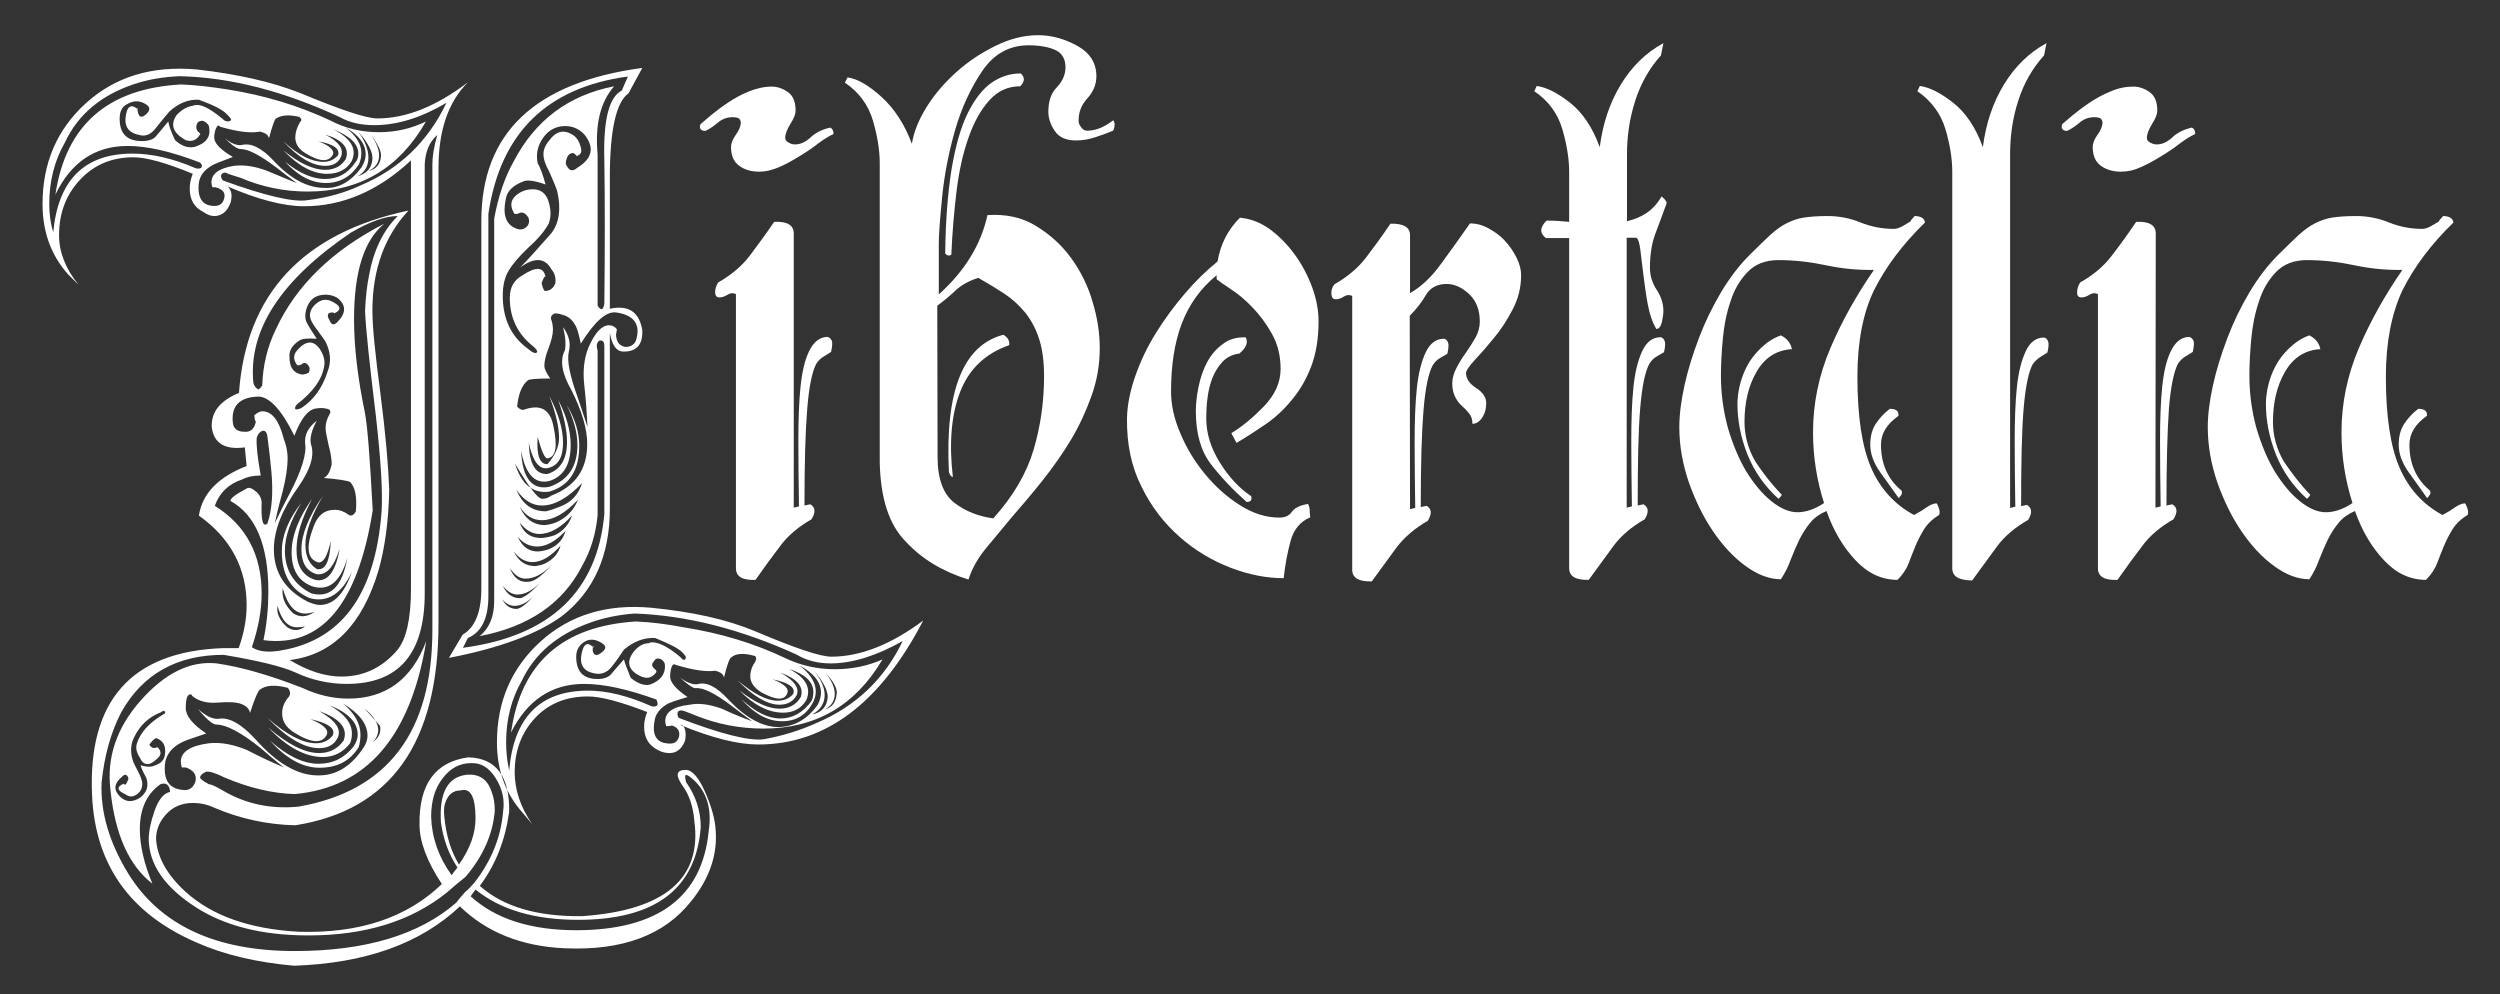 <svg id="eWPFkBrGd5e1" xmlns="http://www.w3.org/2000/svg" xmlns:xlink="http://www.w3.org/1999/xlink" viewBox="0 0 817 325" shape-rendering="geometricPrecision" text-rendering="geometricPrecision"><rect x="0" y="0" width="817" height="325" fill="#333333" stroke="none"/><g id="eWPFkBrGd5e2"><g id="eWPFkBrGd5e3"><g id="eWPFkBrGd5e4"><path id="eWPFkBrGd5e5" d="M233.8,270.4C234.7,278.9,232,287,225.8,294.6C217.1,305.6,203.4,310.7,184.7,309.9C170.5,309.3,159,304.7,150.3,296.2C137.5,308.3,119.5,314.8,96.1,315.6C83.8,314.5,73.2,312,64.2,308C42.5,298.6,31.2,282.7,30.1,260.2C28.6,229,42.9,212.8,73.1,211.8L78,211.8C79.7,207.1,80.6,202.4,80.6,197.8C80.6,185.7,75.4,175.9,65,168.5C66.1,161.3,71.3,155.9,80.6,152.3L80,146.2C73.4,147.1,69.8,144.8,69.2,139.5C69,134.6,72,130.9,78.1,128.4C80.4,96.1,98.9,76.2,133.5,68.8C125.6,77.3,121.7,88.2,121.7,101.6C121.7,106.7,122.6,115.6,124.3,128.4C126,141.6,126.9,152.1,127.2,160C127,170.2,125.8,179,123.7,186.4C118.4,204.2,108.7,214,94.7,215.7C100.6,219.3,106.3,221.1,111.6,221.1C118.8,221.1,124.9,218.2,129.8,212.5C132.8,208.9,134.3,202.2,134.3,192.4L134.3,52.4L134,52.7C123.4,62.5,111.8,67.4,99.3,67.4C92.7,67.4,84.2,65.2,73.8,60.7L74.1,60.7C75.6,61.8,76,63.6,75.4,66.1C74.3,69.1,72.5,70.6,70,70.6C68.9,70.6,67.8,70.2,66.5,69.3C63.5,67.8,62,65.3,62,61.6C62,60.1,62.3,58.5,63,56.8C54.3,53.2,47.8,51.4,43.6,51.4C36.6,51.4,30.8,53.8,26.2,58.7C21.6,63.6,19.3,69.6,19.3,76.9C19.3,82.4,21.4,87.8,25.7,93.1L22.2,89.6C16.7,83.4,13.9,75.8,13.9,66.7C13.9,53.3,18.6,42.3,28.1,33.7C37.6,25.1,49.6,21.4,64.3,22.7C77.5,24.2,88.7,26.7,98.1,30.4C111.3,35.9,119.7,38.7,123.3,38.7C132.7,38.7,142.5,34.8,152.9,26.9C146.5,33.3,143.3,42.6,143.3,54.9L143.3,203.7C143.3,242.8,127.7,264.8,96.5,269.7C87.4,269.5,78.6,267.6,70.1,264C67.8,262.9,65.4,262.4,63.1,262.4C59.5,262.4,56.6,263.6,54.3,266.1C52.1,268.5,51,271.2,51,274.2C51.4,280.2,54.6,285.9,60.6,291.4C69.3,299.3,81.6,303.6,97.6,304.5C117.4,305.1,133,299.9,144.4,288.9C139.5,281.5,137.1,275,137.1,269.5C136.9,256.3,142.2,249,153,247.5C162.1,247.7,166.6,253.7,166.4,265.3C165.1,274.7,161.9,282.7,156.8,289.5C164.4,296.3,175.6,299.6,190.3,299.4C217.3,297.5,229.5,287.1,226.9,268.2C226.5,263.3,225.1,259.4,222.8,256.4C220.7,253.2,221.1,251.6,224.1,251.6C226.2,251.6,228.4,254.1,230.6,259.2C232.8,264.3,233.6,268,233.8,270.4ZM145.9,33.6C137.6,38.5,129.8,40.9,122.3,40.9C118.1,40.9,114.3,40.1,111.1,38.3C92.8,29.8,75.4,25.3,58.8,24.9C53.3,25.1,48.3,26,43.8,27.5C33,31.1,25.4,37.5,21.2,46.6C17.8,52.5,16.1,59.2,16.1,66.7C16.1,69.9,16.5,73,17.4,75.9C19,58.8,27.6,50.2,43.3,50.2C49.7,50.2,56.6,51.8,64,55C64.8,55.2,65.5,55.1,65.9,54.7C66.1,54.1,65.9,53.5,65.3,53.1C56,49.5,48.1,47.7,41.7,47.7C31.1,47.7,23.2,53,18.1,63.6C21.5,40.9,35.2,28.9,59.2,27.6C64.1,27.8,69.1,28.4,74.2,29.2C86.3,31.1,97.6,34.5,108,39.4C112.9,42,118.2,43.2,123.9,43.2C129.4,43.2,134.5,42,139.2,39.7C130.5,55,117.6,62.6,100.6,62.6C92.9,62.6,85.6,61.1,78.6,58.1C78,57.9,76.6,57.5,74.5,56.8C73.7,56.2,72.9,56.3,72.3,57.1C72.1,57.7,72.3,58.4,72.9,59C86.9,64.1,96.2,66.2,100.6,65.4C107,64.6,112.7,63,117.8,60.6C130.6,55.2,139.9,46.2,145.9,33.6ZM164.4,265.3C165,261.5,164.2,257.8,162,254.3C159.8,250.8,157.1,249.2,153.9,249.4C150.3,249.4,147.2,251,144.7,254.3C142.1,257.6,140.9,261.8,140.9,266.9C141.1,273.7,143.3,280.1,147.6,286C148.2,285.1,148.9,284.3,149.5,283.5C146.7,279.3,144.9,274.4,144.1,268.8C143.5,259.2,146.2,254,152.4,253.2C156.6,252.8,159.4,254.7,160.7,258.9C161.3,260.4,161.7,262.4,161.7,264.9C161.1,272.5,157.9,279.8,152.1,286.6C150.4,287.9,148.4,289.6,146,291.7C134.3,301.1,119.2,305.7,100.8,305.7C85.5,305.7,73,302.5,63.4,296.1C53.7,289.7,48.8,282.5,48.6,274.4C48.6,271.9,49.2,268.7,50.5,265C51.8,261.3,53.5,259.2,55.6,258.8C55.4,256.5,54.3,255.6,52.4,256.3C47.9,259.5,45.7,264.4,45.7,271C45.7,276.3,47.1,282.3,49.8,288.8C42.1,282.8,37.6,272.7,36.1,258.2C34.8,247.6,38.1,237.8,46,228.9C53.9,220,62.1,215.9,70.8,216.8C78.5,217.9,87.8,220.5,98.8,224.8C103.7,227.1,108.7,228.3,113.8,228.3C126.1,228.3,134.6,222,139.3,209.5C134.2,240.7,119.9,257.4,96.3,259.5C89.1,259.3,81.4,257.5,73.4,254.1C70.4,252.6,68.4,252,67.3,252.2C66,252.8,65.4,253.5,65.4,254.1C65.4,254.5,66.4,255.3,68.3,256.3C69.1,256.3,70.7,257.1,73.1,258.5C80.3,262.7,88.5,264.5,97.6,263.6C126.7,258.5,141.3,239.3,141.3,205.9L141.3,53.7C141.3,51.1,141.8,48,142.9,44.1C140.3,46.4,139,49.6,138.8,53.7L138.8,193.9C138.8,213.7,130.3,223.5,113.3,223.5C107.4,223.5,101.7,222.2,96.4,219.7C92.2,217.8,84.4,215.9,73.1,214C57.8,214,46.6,220.3,39.6,232.8C36.2,239.4,34.1,247,33.2,255.7C32.8,265.3,35.6,275.1,41.8,285.3C52.2,302.3,70.4,310.8,96.3,310.8C119.4,310.8,137.1,305.5,149.2,294.9C149.8,294,150.8,292.9,152.1,291.4C152.7,291,153.7,290,155,288.5C160.6,281.3,163.7,273.6,164.4,265.3ZM53.8,232.5C53.8,232.1,53.4,232.2,52.5,232.8C48.7,234.3,45.8,236.9,43.9,240.8C42.6,243.3,42.5,246.1,43.6,249.1C43.8,249.5,44.3,250.6,45.2,252.3C46.1,254,46.5,255.3,46.5,256.1C46.5,257.6,45.9,258.8,44.7,259.6C43.5,260.5,42.3,260.5,41,259.6C38.2,258.3,38,257.2,40.4,256.1C40.4,256.3,40.6,256.4,41,256.4C41.4,256,41.7,255.3,42,254.5C41.6,253,40.8,252.8,39.8,253.9C37.3,256,37,258.1,39.2,260.3C41.1,262.2,43.3,262.3,45.9,260.6C48,258.9,48.7,256.8,47.8,254.2C47.2,253.1,46.5,251.8,45.9,250.1C48,250.7,49.6,250.7,50.7,250.1C52.6,249.5,53.7,248.3,53.9,246.6C54.3,243.8,53.4,242,51,241.2C50.2,241.6,49.4,242.4,48.8,243.4C49.4,244.3,50.1,244.6,50.7,244.4C51.3,244.2,51.7,244.2,51.7,244.4C52.8,245.7,52.7,246.8,51.4,247.9C48.9,250.4,46.9,250.3,45.7,247.6C44.6,245.9,44.3,244.4,44.7,243.1C45.8,239.5,48.6,236.3,53.3,233.5C54,233.2,54.2,232.9,53.8,232.5ZM75.5,39.3C75.7,39.1,75.2,38.3,73.9,37.1C72.6,35.8,69.7,34.3,65,32.6C61.6,32.4,58.4,33.7,55.4,36.4C53.9,38.1,52.4,40,50.8,42C49.2,44,47.5,44.7,45.5,44.1C42.3,43.5,40.8,41.7,41,38.7C41.4,34.7,42.8,33.7,45.1,35.8C44.7,34.7,44.7,35.1,45.1,36.8C45.5,38.5,46.5,38.6,48,37.1C49.3,35.8,49,34.7,47.2,33.8C45.4,32.8,43.5,32.9,41.6,34C39.9,34.8,39.1,36.4,39.1,38.8C39.1,43.7,41.5,46.1,46.4,46.1C48.5,46.1,50.1,45.6,51,44.5C51.9,43.4,53.3,41.8,55,39.7C55.2,41.2,56,43.2,57.2,45.8C59.3,47.7,61.4,48.5,63.6,48C67.2,46.9,68.8,44.9,68.4,41.9C68.4,41.1,67.9,40.3,66.8,39.7C66.2,39.3,65.4,39.4,64.6,40C64,41.1,64,42,64.6,42.9C65.4,43.5,65.7,44,65.2,44.2C64.1,45.9,62.6,46.4,60.7,45.8C56.5,43.5,55.5,40.7,57.8,37.5C59.5,35.8,61.2,34.8,62.9,34.6C63.3,34.4,63.9,34.3,64.5,34.3C66.4,34.3,69.4,36,73.4,39.4C74.2,39.8,74.8,39.8,75.5,39.3ZM118.2,245.2C119.5,243.5,120.1,241.9,120.1,240.4C120.1,236.6,117.4,233.1,112.1,229.9C115.9,233.1,117.8,236.5,117.8,240.1C117.8,241.6,117.6,243,117.2,244.2C114.4,248.7,110.2,250.9,104.4,250.9C98.9,250.9,93.5,247.9,88.2,242C93.9,247.1,99.2,249.6,104.1,249.6C108.8,249.6,112.6,247.7,115.6,243.9C116.4,242.6,116.9,241.4,116.9,240.1C116.9,236.1,113.8,232.9,107.7,230.5C112.6,233.3,115,236.3,115,239.7C115,241,114.8,242,114.4,242.9C112.1,245.9,109.1,247.4,105.5,247.4C99.8,247.4,93.8,244.2,87.7,237.8C94.1,243.3,99.6,246.1,104.3,246.1C107.7,246.1,110.4,244.7,112.3,242C113.8,238,111.1,234.8,104.3,232.4C109.6,235.4,111.6,238.2,110.4,241C109.3,243.3,107.3,244.5,104.3,244.5C99.4,244.5,93.8,241.2,87.4,234.6C93.6,240.1,98.9,242.9,103.3,242.9C105.6,242.9,107.4,242,108.7,240.4C109.8,238.1,107.3,236.3,101.4,235C105.6,236.7,107.5,238.4,106.8,240.1C105.3,243.1,101.8,242.9,96.3,239.5C93.5,237.8,92.2,235.7,92.2,233.1C92.2,231.2,92.9,229.4,94.4,227.7C95,226.8,94.9,225.9,94.1,224.8C89.9,223.7,86.8,223.9,84.9,225.4C84.3,225.8,83.2,228.4,81.7,233C81.5,231.7,80.6,230.8,79,230.1C77.4,229.5,74.9,229.3,71.3,229.6C67.7,229.9,65,229.2,62.9,227.5C62.7,227.1,62.5,226.9,62.3,226.9C61.2,226.9,60.7,228.4,60.7,231.4C60.7,233.9,62.9,236.7,67.4,239.7C62.9,241.2,60.3,242.1,59.4,242.6C56.4,244.1,54.6,246.2,54,249C53.2,255,55.3,258,60.4,258.2C62.1,258.2,63.3,257.2,63.9,255.3C64.3,253.2,63.3,251.7,60.7,250.8C60.3,250.8,59.9,250.8,59.4,250.8C59.2,249.9,59.1,249.3,59.1,248.9C59.1,245.7,62.2,243.7,68.3,242.9C71.9,242.5,76.1,243.2,80.7,245.1C84.7,247.2,88.8,249.1,92.8,250.8C89.8,248.5,87.3,246.3,85.1,244.4C78.7,239.3,73.9,236.8,70.8,236.8C69.5,236.8,67.5,235.1,64.7,231.7C67.3,234,69.5,235.1,71.4,234.9C74.8,234.3,78.8,236.5,83.5,241.6C90.5,249.5,97.3,253.4,103.9,253.4C109.6,253.5,114.3,250.7,118.2,245.2ZM118.2,54.6C119.1,53.1,119.5,51.7,119.5,50.5C119.5,47.1,117.3,44.1,112.8,41.6C117.7,45.2,119.2,49.3,117.3,53.7C114.7,57.7,111.1,59.8,106.5,59.8C101.8,59.8,97.4,57.5,93.1,52.8C97.8,56.6,102.1,58.5,106.2,58.5C110.4,58.5,113.7,56.7,116.1,53.1C116.7,52.5,117.1,51.5,117.1,50.2C117.1,47,114.3,44.4,108.8,42.2C114.7,45.2,116.8,48.7,114.9,52.7C113.2,55.5,110.5,56.8,106.9,56.8C102.2,56.8,97.4,54.2,92.6,49.1C97.7,53.3,102.3,55.5,106.3,55.5C109.3,55.5,111.5,54.3,113,52C114.3,48.4,112,45.7,106.3,44C110.8,46.3,112.5,48.8,111.4,51.3C110.6,53.2,108.8,54.2,106.3,54.2C102.1,54.2,97.5,51.5,92.6,46.2C97.5,50.7,101.8,52.9,105.7,52.9C107.6,52.9,109.2,52.2,110.5,50.7C111.1,48.6,109,47.1,104.1,46.2C107.5,47.5,109.1,48.9,108.9,50.3C107.6,53.1,104.5,53,99.7,50C97.6,48.7,96.5,47,96.5,44.9C96.5,43.4,97,41.7,98.1,39.8C98.7,39.4,98.6,38.8,97.8,38.2C94.4,37.4,91.9,37.6,90.1,38.8C89.7,39.2,88.9,41.4,87.9,45.2C87.7,44.1,86.7,43.4,85,43C82,43.6,77.7,43.1,71.9,41.4C71.5,40.8,71.1,40.9,70.6,41.9C70.2,42.9,70,43.9,70,44.9C70,46.8,72,48.9,76.1,51.3C72.1,52.8,69.7,53.7,69.1,54.2C66.8,55.5,65.4,57.3,65,59.6C64.4,64.7,66.1,67.3,70.1,67.3C71.8,67.3,72.9,66.5,73.3,64.7C73.7,63,72.8,61.8,70.4,61.2C71,61.2,70.7,61.2,69.4,61.2C69.2,60.6,69.1,60,69.1,59.6C69.1,56.8,71.5,55,76.4,54.2C79.6,53.8,83.2,54.3,87.2,55.8C90.4,57.1,93.7,58.5,97.1,59.9C94.5,58,92.3,56.3,90.4,54.8C85.1,50.8,81.2,48.7,78.6,48.7C77.5,48.7,75.8,47.5,73.5,45.2C75.6,46.9,77.4,47.6,78.9,47.4C81.9,46.6,85.4,48.2,89.4,52.5C94.9,58.4,100.4,61.4,106,61.4C110.6,61.7,114.8,59.3,118.2,54.6ZM130,70.6C126,70.6,120.9,72.4,114.7,76C91.8,91.5,81.1,107.9,82.8,125.1C83,126,83.5,126.7,84.4,127.3C84.8,127.1,85.2,126.7,85.7,126C85.9,119.4,87.4,113.2,90.2,107.5C96.8,93.3,108.6,81.8,125.6,73.1C119,78.4,115.7,88.8,115.7,104.3C115.7,113.4,116.9,123.5,119.2,134.6C120.1,139.1,120.9,149.8,121.8,166.8C116.9,197.6,105,211.7,86.1,209.2C87.2,203.9,87.7,198.6,87.7,193.3C87.7,178.2,83.6,168.3,75.3,163.7C75.3,162.8,77.1,161.5,80.7,159.6C81.3,159.2,82.3,159.5,83.6,160.6C84.9,161.7,85.5,162.9,85.5,164.4C85.3,170.1,85.9,172.4,87.4,171.1C88.9,166.6,89.3,161,88.7,154.2C88.3,150.2,87.9,146.3,87.4,142.7C87.2,141.2,86.6,140.6,85.8,140.8C85,141,84.3,141.8,83.9,143C83.7,145.1,84.1,149.3,85.2,155.4C82.9,155.4,80.8,155.8,79.1,156.7C74.6,158.2,71.7,161.1,70.2,165.3C80.4,171.7,85.5,181.2,85.5,194C85.5,199.5,84.4,205.4,82.3,211.5C84.2,212.8,86.9,213.2,90.3,212.8C111.1,210,122.6,194.9,124.7,167.2C125.1,161,124.5,150.5,122.8,135.6C120.7,118.4,119.5,107,119.3,101.5C119.5,97.3,119.9,93.4,120.6,90C122.1,81.7,125.3,75.2,130,70.6ZM116.3,167.1C116.7,162.4,116.1,159.2,114.4,157.5C113.6,157.1,110.7,156.6,105.8,156.2C107.1,155.6,107.9,154.1,108.4,151.7C108.4,150.2,108.1,148.1,107.4,145.5C106.8,142.9,106.4,141,106.4,139.9C106.4,138.4,106.8,136.9,107.7,135.4C108.3,134.3,107.9,133.7,106.4,133.5C105.6,133.3,104.5,133.3,103.2,133.5C100.6,133.9,98.3,136.9,96.2,142.4C92,133.9,88,129.6,84.4,129.6C78.2,129.8,75.5,132.7,76.1,138.2C76.3,140.1,77.6,141.1,79.9,141.1C82,141.3,83.3,140,83.7,137.3C83.5,138.2,83.3,137.6,83.1,135.7C84.2,134.8,85,134.4,85.7,134.4C88.9,134.4,91.2,137.4,92.7,143.3C93.5,145.4,94,147.5,94,149.7C94,152.5,93.5,156.1,92.4,160.5C90.9,166,90.1,169.5,89.8,171C91.5,167.4,93.1,164.2,94.6,161.4C98.6,153.8,100.3,148.2,99.7,144.8C99.5,142,100.8,139.6,103.5,137.5C101.8,140.7,101.2,143.2,101.6,145.1C102.9,148.7,101.5,153.4,97.5,159.1C92.2,166.5,89.5,173.3,89.5,179.5C89.5,187.1,93.2,192.9,100.7,196.7C102.2,197.3,103.5,197.7,104.5,197.7C109,197.7,112.5,194.1,115,186.9C111.6,194.1,107,197,101.3,195.5C95.1,192.9,92.1,187.9,92.1,180.2C92.1,175.1,94.2,169.8,98.5,164.3C94.9,170.2,93.1,175.4,93.1,179.9C93.1,186.3,96,191,101.7,193.9C107.9,195.6,111.8,191.8,113.5,182.4C111.2,190.3,107.3,193.3,102,191.6C97.5,189.9,95.3,186.2,95.3,180.5C95.3,175.2,97.5,169.4,102,163C98.6,169.4,96.9,174.9,96.9,179.6C96.9,184.9,98.9,188.2,103,189.5C107,190.4,109.7,186.9,111,179.3C109.1,185.5,106.5,188.2,103.3,187.6C100.1,186.5,98.5,183.9,98.5,179.6C98.5,174.7,100.8,168.9,105.5,162.1C101.7,168.7,99.8,174,99.8,178C99.8,181.8,101.1,184.5,103.6,186C106.4,186.4,107.8,183.4,108.1,176.8C107,181.7,105.7,184,104,183.8C100.4,182.7,99.9,178.9,102.4,172.3C103.7,168.5,106,166.6,109.4,166.6C110.9,166.6,112.4,167.1,113.9,168.2C114.8,168.8,115.6,168.4,116.3,167.1ZM99.7,204.7C98.9,204.9,98,205,97.1,205C94.1,205,92,202.7,90.7,198C90.3,200.3,91.3,202.7,93.9,205C95.9,206.3,97.8,206.2,99.7,204.7ZM102.9,199.9C101.8,200.3,100.8,200.5,99.7,200.5C96.3,200.5,93.9,197.7,92.4,192.2C92,195.2,93.1,197.9,95.9,200.5C98.2,201.9,100.5,201.6,102.9,199.9ZM110.2,105.3C113.2,102.3,113.2,99.7,110.2,97.3C109.1,96.7,107.9,96.3,106.4,96.3C103,96.3,100.9,98,100,101.4C99.6,103.1,99.7,104.6,100.5,105.9C101.2,107.2,102.3,108.8,103.5,110.7C100.5,110.5,98.6,110.7,97.8,111.3C95.5,112.8,94.4,114.6,94.6,116.7C94.6,120.1,96,122,98.7,122.4C99.3,122.4,100.1,122.2,100.9,121.8C101.3,120.9,101.3,120.2,100.9,119.6C100.1,118.5,99.3,118.3,98.7,119C97.9,119.4,97.3,119.5,97.1,119.3C95.8,117.6,95.8,116,97.1,114.5C99.9,111.3,102.3,111.1,104.4,113.9C105.7,115.8,106.2,117.6,106,119.3C105.4,123.8,102.4,128,97.1,132.1C96.5,132.7,96.3,133.3,96.5,133.7C96.7,133.9,97.3,133.8,98.4,133.4C102.4,130.8,105.3,126.9,107,121.6C108.3,118.4,108.1,115.1,106.4,111.7C106.2,111.3,105.2,109.9,103.5,107.6C102,105.7,101.3,104.2,101.3,103.1C101.3,101.6,102,100.3,103.5,99.1C105,97.9,106.5,97.7,108,98.3C111.4,99.8,111.8,101.2,109.3,102.4C109.1,102.2,108.9,102.1,108.7,102.1C107,102.1,106.7,103,107.7,104.7C108.3,106.2,109.1,106.4,110.2,105.3ZM121.7,52.1C121.9,49.8,120.4,46.8,117.2,43.2C119.3,46.2,120.4,48.9,120.4,51.5C120.4,54.3,119.2,56.3,116.9,57.6C119.9,56.7,121.5,54.8,121.7,52.1ZM124.2,237.2C122.7,235.5,121,233.6,119.1,231.5C122.1,234,123.6,236.4,123.6,238.5C123.6,240,123,241.4,121.7,242.6C123.8,241.2,124.6,239.4,124.2,237.2ZM124.5,51.1C124.7,49.6,123.6,47.3,121.3,44.1C123,46.7,123.9,48.9,123.9,50.8C123.9,53.1,122.7,54.8,120.4,55.9C122.9,55.3,124.3,53.7,124.5,51.1ZM155.4,267.5C155.4,260.5,153.8,257.4,150.6,258.3C148,258.3,146.4,259.7,145.5,262.4C145.1,263.5,145,264.9,145.2,266.9C145.8,273.1,147.4,278.3,150,282.5C153.6,277.4,155.4,272.4,155.4,267.5ZM209.9,107.9C210.1,112.6,208.1,114.9,203.8,114.9C201.5,114.9,200,112.9,199.3,108.8L199.3,166.2C199.3,181.5,194.1,193.2,183.7,201.3C175.6,207.2,163.3,211.8,146.7,215L151.2,207.4C155.2,205.1,157.3,200.1,157.3,192.4L157.3,72.2C157.3,43.5,174.8,26.9,209.9,22.2L205.4,30.5C201.4,33.3,199.3,42.4,199.3,57.9L199.3,100.9C205.4,99.6,208.9,101.9,209.9,107.9ZM205.2,25C178.6,28.6,163.5,43.6,159.6,69.9L159.6,194.8C159.6,202,157.4,206.6,152.9,208.5L151.3,211.7C179.8,207.9,195.2,193.3,197.5,168L197.5,113.2C197.5,111.7,197,111.1,195.9,111.3C195,111.9,194.8,113,195.3,114.5L195.3,168.4C194.7,174.6,193,180.1,190.2,185C184,197.1,172.9,204.8,156.7,207.9C159.9,205.4,161.5,201.5,161.5,196.4L161.5,71.5C162.8,64.3,164.9,58,167.9,52.7C174.9,39.3,185.8,31.1,200.7,28.2C196.2,33.3,194.4,40.7,195.3,50.5L195.3,99.9C196.4,101.6,197.1,101.4,197.5,99.3C197.7,81,197.7,65.4,197.5,52.5C197.1,39.3,199,31.7,203.2,29.6L205.2,25ZM231.6,271.6C232.7,264.4,231,258.7,226.5,254.7C224.8,253.2,223.9,252.9,223.9,253.7C223.9,254.1,224,254.8,224.2,255.6C227.4,260.1,229,265,229,270.3C227.5,290.5,214.1,300.6,188.9,300.6C174.7,300.6,163.5,297.3,155.4,290.7C155,291.3,154.4,292.1,153.8,292.9C161.9,300.3,173.4,304,188.5,304C215.1,303.9,229.5,293.1,231.6,271.6ZM301.7,202.8C287.7,229.8,269.7,243.3,247.8,243.3C241.2,243.3,232.7,241.2,222.3,236.9L222.9,236.9C224,237.8,224.3,239.4,223.9,242C222.8,244.8,221.1,246.1,218.8,246.1C217.5,246.1,216.2,245.8,215,245.1C212,243.6,210.5,241.1,210.5,237.5C210.5,236,210.8,234.4,211.5,232.7C202.8,229.3,196.3,227.6,192.1,227.6C185.1,227.6,179.3,229.9,174.9,234.6C170.5,239.3,168.2,245.2,168.2,252.4C168.2,258.1,170.1,263.8,173.9,269.3L170.7,265.5C165.2,259.3,162.4,251.7,162.4,242.6C162.4,229.2,167.2,218.2,176.7,209.6C186.2,201,198.3,197.3,212.7,198.6C226.1,199.9,237.5,202.4,246.8,206.3C259.8,211.8,268,214.6,271.7,214.6C281.1,214.6,291.1,210.7,301.7,202.8ZM174.9,194.2C172.6,196.8,170.3,198,168.2,198C166.7,198,165.3,197.3,164.1,195.8C165.2,197.9,166.7,199,168.9,199C170.3,198.8,172.3,197.2,174.9,194.2ZM191.1,44.1C189.4,42.2,187.3,41.2,184.7,41.2C181.7,41.2,179.3,42.5,177.5,45C175.7,47.6,175.1,50.3,175.7,53.3C176.6,54.8,177.4,57.1,178.3,60.3C174.7,59,172.2,58.7,171,59.3C167.6,60.6,165.7,62.5,165.3,65C164.2,70.1,165.3,73.3,168.5,74.6C169.8,75.2,170.9,75.1,171.9,74.3C172.9,73.5,173.1,72.4,172.7,71.1C171.8,69.8,171,69.3,170.1,69.5C168.8,70.1,168.1,70.1,167.9,69.5C166.6,67.2,166.9,65.3,168.7,63.8C170.5,62.3,172.6,61.7,174.9,61.9C176.8,62.1,178.2,63.2,179,65.1C180.1,68.1,180.2,70.7,179.3,73.1C178.2,75.2,176.1,77.8,172.9,80.7C169.7,83.7,167.5,86.3,166.2,88.5C164.9,90.7,164.3,93.4,164.3,96.6C164.3,104,166.9,109.8,172.3,113.8C174,115.3,175.1,115.7,175.5,115.1C175.7,114.7,175.2,113.9,173.9,112.9C169,108.9,166.6,103.7,166.6,97.3C166.6,93.9,168,91.5,170.7,90C175.2,87,177.7,87.2,178.3,90.6C178.1,90,177.7,90.6,177,92.5C177.2,93.6,177.5,94.4,178,95.1C179.7,95.1,180.9,94.2,181.5,92.5C181.7,90.8,181.3,89.3,180.2,88C178.1,84.2,174.7,84,170,87.4C172.3,85.1,175.7,81.3,180.2,76.2C182.8,72.8,183.4,68.2,182.1,62.5C181.9,61.7,181,59.5,179.5,56.1C178.2,53.8,177.6,51.9,177.6,50.4C177.6,48.9,178.2,47.4,179.5,45.9C181.8,42.7,184.5,42.2,187.5,44.3C188.6,45.1,189.3,46.3,189.7,47.8C190.3,49.5,189.9,50.6,188.4,51C188.4,50.8,188.1,50.5,187.4,50C186.5,50,185.9,50.4,185.5,51.1C185.1,51.9,184.9,52.6,184.9,53.5C185.8,55.8,187,56.3,188.7,54.8C193.6,51.8,194.3,48.2,191.1,44.1ZM177.1,189.8C174.3,192.8,171.7,194.3,169.1,194.3C167.4,194.3,165.8,193.3,164.3,191.4C165.6,194.2,167.5,195.5,170,195.5C171.8,195.1,174.1,193.1,177.1,189.8ZM295,209.5C286.3,214.4,278.4,216.8,271.4,216.8C267.2,216.8,263.4,215.8,260.3,213.9C242,205.6,224.4,201.1,207.4,200.5C202.1,200.9,197.3,201.9,193.1,203.4C182.3,207.2,174.7,213.6,170.5,222.5C167.1,228.5,165.4,235.1,165.4,242.6C165.4,245.6,165.7,248.6,166.4,251.8C167.9,234.4,176.5,225.7,192.2,225.7C198.4,225.7,205.3,227.4,212.9,230.8C213.8,231,214.4,230.9,214.8,230.5C215,230.1,214.9,229.4,214.5,228.6C205.1,225.2,197.3,223.5,190.9,223.5C180.3,223.5,172.3,228.8,167,239.4C170.2,216.7,183.8,204.6,207.8,203.1C212.9,203.3,218.1,204,223.4,205C235.5,206.9,246.7,210.3,256.9,215.2C261.8,217.5,267.1,218.7,272.8,218.7C278.5,218.7,283.7,217.6,288.4,215.5C279.5,230.6,266.5,238.1,249.5,238.1C241.9,238.1,234.6,236.7,227.8,234C226.7,233.6,225.4,233,223.7,232.4C222.6,232,221.9,232.1,221.5,232.7C221.3,233.3,221.4,234,221.8,234.6C235.6,239.9,244.9,242.2,249.5,241.6C255.7,240.5,261.5,238.7,267,236.2C279.7,230.8,289.1,221.8,295,209.5ZM180.6,184.3C177.6,187.5,174.7,189.1,171.7,189.1C169.8,189.1,168.1,187.9,166.6,185.6C167.9,189,170,190.5,173,190.1C174.9,189.9,177.4,187.9,180.6,184.3ZM183.2,178.3C180,181.9,176.9,183.7,174,183.7C171.7,183.7,169.6,182.5,167.9,180.2C169.4,183.4,171.7,185,174.9,185C176.4,184.8,177.5,184.5,178.4,184C180.9,182.7,182.5,180.8,183.2,178.3ZM208,110.7C209.3,105.8,207,102.9,201.3,102.1C198.1,101.7,194.3,105.1,189.8,112.3C189.2,109.3,188.6,107.4,188.2,106.6C187.3,104.9,186.2,103.8,184.8,103.2C183.4,102.7,182.3,102.4,181.4,102.4C180.3,102.8,179.9,103.5,180.1,104.3C180.5,105.4,180.7,106.5,180.7,107.8C180.7,109.3,180.2,111.3,179.3,113.7C178.3,116.1,177.9,118.1,177.9,119.6C177.9,120.5,178.5,121.8,179.8,123.7C175.3,123.7,172.9,123.9,172.5,124.3C170.6,125.8,169.4,128.7,169,132.9C169.9,133.8,170.6,134.1,171.2,133.9C176.5,132,179.7,133.7,180.8,139C182.3,145.8,181.7,149.4,178.9,149.8C178,149.8,177,147.5,175.7,142.8C175.3,148.7,176.3,151.7,178.9,151.7C181.5,148.7,182.7,145.9,182.7,143.1C182.7,139.5,181.6,134.9,179.5,129.4C182.5,135.1,184,140.2,184,144.7C184,149.6,182.3,152.3,178.9,153C176.1,153.4,174.1,150.7,172.8,144.7C173,151.7,175,155.1,178.9,154.9C183.1,153.6,185.3,150.1,185.3,144.4C185.3,140.6,184.3,136,182.4,130.7C185.2,136,186.5,140.9,186.5,145.4C186.5,151.8,184.2,155.7,179.5,157.2C174.8,158.3,171.7,155,170.3,147.3C170.7,156.2,173.8,160.2,179.5,159.1C185.7,157,188.7,152.4,188.7,145.4C188.7,141.4,187.5,137,185.2,132.3C188,137,189.3,141.4,189.3,145.7C189.3,153.8,186,158.8,179.4,160.7C174.1,161.3,170.4,158.3,168.3,151.5C172.8,159.1,175.7,163,177.2,163C178.3,163,179.2,162.7,180.1,162C188,159,191.9,153.4,191.9,145.1C191.9,140.2,190.2,134.4,186.8,127.6C183.6,122.1,182.9,117.7,184.6,114.5C185,112.6,184.8,110,184,106.9C185.9,109.5,186.6,112.1,185.9,114.9C185.2,117.7,186.2,122.7,188.8,129.9C189.2,131.2,190.3,134.4,192,139.5C191.8,135.3,191.5,130.9,191,126.4C190.4,121.5,190.8,117.3,192.3,113.6C194.4,108.7,196.7,106.3,199,106.3C200.1,106.3,200.9,106.7,201.6,107.6C201.4,109.1,201.3,109.5,201.3,108.9C201.3,111.7,202.4,113.1,204.5,113.4C206.4,113.3,207.6,112.4,208,110.7ZM190.2,157.9C185.5,162.8,181.2,165.2,177.1,165.2C173.9,165.2,171.2,163.5,168.8,160.1C170.7,164.8,173.9,167.1,178.4,167.1C180.1,166.7,181.7,166.1,183.2,165.5C186.8,164.1,189.1,161.5,190.2,157.9ZM184.8,173.5C181.6,176.9,178.5,178.6,175.6,178.6C173,178.6,170.9,177.5,169.2,175.4C170.7,178.8,173,180.4,176.2,180.2C177.7,180,179,179.7,180,179.2C182.5,178,184.1,176.1,184.8,173.5ZM188.9,163.3C184.7,167.8,180.7,170,177.1,170C174.1,170,171.7,168.5,169.8,165.5C171.5,169.5,174.3,171.6,178.1,171.6C179.8,171.4,181.3,171,182.6,170.3C185.5,168.8,187.6,166.5,188.9,163.3ZM187,168.4C183.4,172.4,179.8,174.5,176.2,174.5C173.9,174.5,171.7,173.2,169.8,170.7C171.1,174.3,173.6,176,177.4,175.8C178.9,175.6,180.3,175.3,181.5,174.8C184.1,173.5,185.9,171.4,187,168.4ZM224,215.2C224.4,215,224.1,214.3,222.9,213.1C221.7,211.9,218.8,210.4,214.1,208.5C210.5,208.3,207.1,209.6,203.9,212.3C202.8,214,201.5,215.9,199.9,217.9C198.3,219.9,196.3,220.6,194,220C191,219.4,189.6,217.6,189.9,214.6C190.5,210.4,191.9,209.4,194,211.7C193.8,210.4,193.7,210.7,193.7,212.7C194.1,214.4,195.2,214.5,196.9,213C198.2,211.9,198.1,211,196.6,210.1C194.5,208.8,192.6,208.7,190.9,209.8C189.2,210.9,188.3,212.5,188.3,214.6C188.3,219.5,190.6,221.9,195.3,221.9C197.4,221.9,199,221.3,199.9,220.1C200.9,218.9,202.2,217.4,203.9,215.5C204.3,217,205.1,219,206.1,221.5C208.4,223.4,210.6,224.2,212.5,223.7C215.9,222.4,217.5,220.3,217.3,217.3C217.3,216.7,216.9,216,216,215.4C214.9,215,214.2,215.2,213.8,216C212.9,216.9,212.9,217.7,213.8,218.5C214.4,218.9,214.7,219.4,214.4,219.8C213.1,221.5,211.5,221.9,209.6,221.1C205.4,219.2,204.5,216.5,207,213.1C208.5,211.2,210.2,210.2,212.1,210.2C212.3,210,212.6,209.9,213.1,209.9C215.4,209.9,218.5,211.5,222.3,214.7C223.2,215.8,223.8,215.9,224,215.2ZM267.3,230.2C267.9,228.9,268.3,227.7,268.3,226.4C268.3,223,266,220,261.3,217.5C266.2,221.3,267.7,225.3,265.8,229.3C263.7,233.5,260.3,235.7,255.6,235.7C250.9,235.7,246.5,233.3,242.2,228.4C246.7,232.6,250.9,234.8,255,234.8C259,234.8,262.4,232.9,265.2,229.1C265.6,228.2,265.8,227.3,265.8,226.2C265.8,222.8,263.1,220.3,257.8,218.6C263.3,221.4,265.2,224.8,263.5,228.8C261.8,231.6,259.3,232.9,255.9,232.9C251.2,232.9,246.4,230.5,241.6,225.6C246.7,229.6,251.1,231.6,254.7,231.6C257.9,231.6,260.2,230.3,261.7,227.8C262.8,224.4,260.5,221.8,255,219.8C259.5,222.3,261.3,224.8,260.4,227.1C259.3,229.2,257.4,230.3,254.7,230.3C250.9,230.3,246.3,227.7,241,222.3C246.3,226.8,250.7,229,254.1,229C256.2,229,257.9,228.3,259.2,226.8C260.1,224.7,257.8,223.1,252.5,222C256.3,223.5,257.9,225,257.3,226.5C256.4,229,253.6,228.9,248.7,226.2C246.4,224.7,245.2,223,245.2,221.1C245.2,219.4,245.7,217.8,246.8,216.3C247.2,215.4,247.2,214.8,246.8,214.4C243,213.3,240.3,213.5,238.8,215C238.4,215.2,237.6,217.3,236.6,221.4C236.4,220.3,235.4,219.6,233.7,219.2C230.7,219.6,226.5,219,220.9,217.3C220.3,216.9,219.8,217.1,219.5,217.9C219.2,218.8,219,219.8,219,221.1C219,223,220.9,225.2,224.7,227.8C220.9,228.9,218.5,229.7,217.7,230.3C215.4,231.8,214.1,233.6,213.9,235.7C213,240.6,214.8,243,219,243C220.5,243,221.4,242.3,221.9,240.8C222.3,238.9,221.5,237.6,219.3,237C219.7,237.2,219.2,237.3,217.7,237.3C217.5,236.7,217.4,236.1,217.4,235.7C217.4,232.7,220,230.9,225.4,230.3C228.2,229.7,231.7,230.1,235.9,231.6C239.1,233.1,242.4,234.5,245.8,235.7C243.5,234,241.3,232.4,239.4,230.9C233.9,226.7,229.8,224.6,227.3,224.9C226.4,224.9,224.7,223.7,222.2,221.4C224.5,223.1,226.4,223.8,227.9,223.6C230.9,222.7,234.3,224.5,238.1,228.7C243.8,234.7,249.3,237.6,254.4,237.6C259.5,237.5,263.9,235.1,267.3,230.2ZM270.5,227.7C270.5,225.6,269,222.7,266,219.1C268.3,222.1,269.5,224.7,269.5,227.1C269.5,229.9,268.1,232,265.4,233.5C268.6,232.8,270.3,230.9,270.5,227.7ZM273.4,227C273.8,225.3,272.6,223,269.9,220C271.8,222.5,272.8,224.8,272.8,226.7C272.8,229,271.7,230.7,269.6,231.8C271.9,231.2,273.1,229.6,273.4,227Z" fill="rgb(255,255,255)" fill-rule="evenodd" stroke="none" stroke-width="1"/><path id="eWPFkBrGd5e6" d="M228.9,40.6C229.6,40,230.7,39.1,232.3,37.7C233.9,36.4,235.7,35,237.8,33.6C239.9,32.2,242.2,30.9,244.7,29.9C247.2,28.9,249.7,28.3,252.2,28.3C254,28.3,255.8,28.9,257.5,30.1C259.2,31.3,260,33.3,260,36.2C260,37.3,259.4,38.8,258.3,40.5C257.2,42.3,256.6,43.8,256.6,45.1C256.6,45.7,257,46.2,257.7,46.6C258.4,47,259.1,47.2,259.8,47.2C261.6,47.2,263.3,46.4,264.9,44.9C266.5,43.4,268.6,42.3,271.3,41.7C272,42,272.4,42.7,272.4,43.8C271,44.4,269.4,45.4,267.5,46.8C265.7,48.2,263.7,49.6,261.5,50.9C259.4,52.2,257.2,53.5,254.9,54.5C252.6,55.5,250.4,56.1,248.1,56.1C245.5,56.1,243.4,55.5,241.6,54.2C239.8,52.9,238.9,50.9,238.9,48C238.9,46.9,239.4,45.5,240.5,44C241.6,42.5,242.1,41.1,242.1,40C242.1,39.6,241.9,39.2,241.6,38.8C241.2,38.5,240.5,38.3,239.4,38.3C237.6,38.3,236,38.9,234.7,40C233.4,41.1,232,42.1,230.5,42.8C229,42.7,228.4,42,228.9,40.6ZM259.4,76.3C259.4,73.6,257.3,72.3,253,72.5C250.3,76.5,247.6,80.1,245,83.6C242.4,87,238.9,89.9,234.7,92.3C234,93.4,233.7,94.5,233.7,95.6C233.8,96.7,234.2,97.2,235.1,97.2C236,97.2,236.8,96.9,237.8,96.3C238.7,95.7,239.6,95.7,240.5,96.1L240.5,185.7C240.5,188.4,242.6,189.7,246.9,189.5C249.7,185.5,252.4,181.8,255,178.4C257.5,175,261,172.1,265.2,169.7C266.6,167.4,266.5,165.8,264.8,164.8L262.9,165.2C262.9,151.4,263.2,140.9,263.8,133.6C264.4,126.3,265.4,121.4,266.8,118.8C267.5,117.8,268.3,117,269.2,116.5C270.1,115.9,270.9,115.4,271.6,115C272,113.1,272.1,111.9,271.8,111.3C271.5,110.7,271.1,110.3,270.5,110.1C268,110.1,266,111.6,264.5,114.6C263,117.6,262.1,121.6,261.6,126.5C261.1,131.4,260.9,137.3,260.9,144.1C260.9,150.8,261,158,261.1,165.5L259.4,165.9L259.4,76.3Z" fill="rgb(255,255,255)" fill-rule="evenodd" stroke="none" stroke-width="1"/><path id="eWPFkBrGd5e7" d="M287.5,151.3L287.5,53.3C287.5,49.3,286.8,44.7,285.3,39.5C283.8,34.3,280.7,30.1,276.1,27L277,25.3C280.1,25.7,283.8,27.8,288,31.6C292.2,35.4,295.6,40.5,298,47C298.6,43.2,300.2,39.2,302.8,35C305.4,30.8,308.7,27,312.6,23.5C316.5,20,320.8,17.2,325.5,14.9C330.2,12.6,334.8,11.5,339.3,11.5C343.7,11.5,347.9,12.7,352.1,15C356.2,17.3,358.3,20.6,358.3,24.9C358.3,27.6,357.3,30,355.3,32.2C353.3,34.4,352.4,36.9,352.5,39.7C352.5,40.3,352.8,40.9,353.4,41.7C354,42.5,354.7,42.8,355.7,42.7C358.4,42.6,361.1,41.4,363.8,39.3C364.4,40.1,364.4,41.3,363.8,42.7C362.1,43.4,360.2,44.1,358.1,44.8C356,45.5,353.9,45.9,351.7,45.9C348.4,45.9,346.1,44.9,344.7,42.8C343.3,40.7,342.6,38.7,342.6,36.5C342.6,33.1,343.5,30.4,345.4,28.5C347.2,26.6,348.2,24.4,348.2,22C348.2,19.3,347.1,17.4,345,16.4C342.9,15.4,339.9,14.8,336.1,14.8C329.9,14.8,324.8,17.6,321,23.2C317.2,28.8,314.2,35.3,312.1,42.6C310,50,308.6,57.2,307.9,64.3C307.2,71.4,306.8,76.5,306.8,79.6L306.8,96.2C315.3,88.6,320.6,79.9,322.7,70.3C328.7,69.9,333.9,71,338.5,73.8C343.1,76.6,347,80.1,350.1,84.4C353.2,88.7,355.6,93.5,357.1,98.8C358.7,104.1,359.4,109.1,359.4,113.8C359.4,119.2,358.5,124.4,356.7,129.4C354.9,134.4,352.7,139.2,350,143.7C347.3,148.2,344.2,152.6,340.8,156.9C337.4,161.2,333.9,165.3,330.5,169.2C327.7,172.6,324.9,175.9,322.2,179.2C319.5,182.5,317.6,185.9,316.5,189.4C308.1,186.8,301.3,182.7,296.1,177.1C290.5,171.5,287.8,162.9,287.5,151.3ZM306.4,149.4C306.4,156.6,308.3,161.6,312,164.4C315.7,167.2,320,168.8,324.6,169.4C331.1,162.2,335.5,154.7,337.8,146.9C340.1,139.1,341.2,131.1,341.2,122.9C341.2,117.9,340.6,113.8,339.5,110.5C338.4,107.2,336.8,104.3,334.9,102C333,99.7,330.7,97.6,328.1,95.9C325.5,94.2,322.7,92.5,319.7,90.8C316.6,91.8,314.1,93.2,312.3,94.9C310.5,96.6,308.5,98.3,306.3,99.9L306.4,149.4L306.4,149.4ZM308.9,82.9C309,71.8,309.8,62.6,311,55.1C312.3,47.6,314,41.5,316.3,36.9C318.6,32.3,321.2,29,324.1,27C327,25,330.1,24,333.6,24C335,25.3,334.9,26.7,333.4,28.2C329.4,28.2,326.1,29.7,323.3,32.8C320.5,35.9,318.3,39.9,316.5,45C314.7,50.1,313.4,55.9,312.6,62.5C311.8,69.1,311.2,76,310.9,83.2C310.3,83.7,309.6,83.6,308.9,82.9ZM329.8,112.8C322,115.5,316.7,120.6,313.8,128C310.9,135.4,310.1,144.8,311.4,155.9C310.8,155.8,310.4,155.2,310.1,154.2C308.8,127.7,314.8,112.8,327.9,109.4C329.4,110.3,330,111.4,329.8,112.8Z" fill="rgb(255,255,255)" fill-rule="evenodd" stroke="none" stroke-width="1"/><path id="eWPFkBrGd5e8" style="mix-blend-mode:lighten" d="M405.2,71.6C408.6,71.9,411.8,73.1,414.9,75.3C417.9,77.5,420.7,80.3,423.1,83.6C425.5,86.9,427.4,90.5,428.8,94.3C430.2,98.1,430.9,101.8,430.9,105.4C430.9,111.1,430.1,116,428.5,120.2C426.9,124.4,424.8,128,422.2,131.1C419.7,134.2,416.8,136.9,413.6,139.1C410.4,141.3,407.3,143.3,404.1,145.2L402.4,142C405.9,139.9,409.5,136.9,413.1,133.2C416.7,129.4,418.5,125.4,418.5,121C418.5,116.8,417.6,113,415.7,109.6C413.8,106.2,411.7,103.4,409.3,100.9C406.9,98.4,404.5,96.4,402.3,95C400,93.5,398.5,92.4,397.6,91.7L397.6,90.4C392.4,94.6,388.6,99.9,386.2,106.2C383.8,112.5,382.7,119.9,382.7,128.4C382.7,132.8,383.7,137.4,385.8,142.2C387.8,147,390.5,151.4,393.9,155.5C397.2,159.5,401,162.9,405.3,165.6C409.6,168.3,413.8,169.6,418.1,169.6C419.9,169.6,421.3,169,422.2,167.7C423.1,166.4,424.9,165.6,427.4,165.1C427.8,165.7,428,166.4,428,167.2C428,168,428.1,168.8,428.2,169.5C424.9,170.9,422.8,173.5,421.8,177.1C420.8,180.7,420,184.9,419.5,189.4C414,189.4,408.2,188.3,402.2,186C396.2,183.7,390.6,180.4,385.5,175.9C380.4,171.4,376.2,166,373,159.4C369.7,152.9,368.2,145.5,368.3,137.1C368.4,132.6,369.4,127.9,371.1,123.1C372.8,118.3,375,113.7,377.8,109.2C380.6,104.7,383.7,100.5,387.2,96.4C390.7,92.3,394.2,88.9,397.9,85.9C398.8,80.4,401.2,75.6,405.2,71.6ZM407.1,110.7C408,112.4,407.2,114.2,405,116C402.7,116.3,400.9,117.2,399.5,118.7C398.1,120.2,397,122,396.2,124C395.4,126.1,394.9,128.2,394.6,130.6C394.3,132.9,394.2,135.1,394.2,137.1C394.2,142.1,395.7,146.9,398.7,151.7C401.7,156.5,405.1,160.1,408.9,162.6C409.2,163.9,408.7,164.5,407.4,164.5C402.9,160.5,399,156.4,395.7,152.1C392.4,147.8,390.8,142,390.8,134.8C390.8,132.4,391.1,129.7,391.7,126.8C392.3,123.9,393.2,121.2,394.5,118.8C395.8,116.4,397.5,114.4,399.6,112.9C401.6,111.3,404.1,110.6,407.1,110.7Z" transform="matrix(1 0 0 1 0 -0.45)" fill="rgb(255,255,255)" fill-rule="evenodd" stroke="none" stroke-width="1"/><path id="eWPFkBrGd5e9" d="M460.8,166.4L462.5,166C462.4,158.5,462.3,151.4,462.3,144.6C462.3,137.9,462.5,132,463,127.1C463.5,122.1,464.5,118.2,465.9,115.2C467.3,112.2,469.3,110.7,471.9,110.7C472.5,110.8,472.9,111.2,473.2,111.9C473.5,112.6,473.4,113.8,473,115.6C472.3,116,471.5,116.5,470.6,117C469.7,117.5,468.9,118.3,468.2,119.4C466.8,122,465.8,126.8,465.2,134.1C464.6,141.3,464.3,151.9,464.3,165.7L466.2,165.3C467.9,166.3,468,167.9,466.6,170.2C462.4,172.6,459,175.5,456.4,178.9C453.9,182.3,451.2,186,448.3,190C444.1,190.1,441.9,188.9,441.9,186.2L441.9,96.7C441,96.3,440.2,96.3,439.2,96.9C438.3,97.5,437.4,97.8,436.5,97.8C435.6,97.8,435.2,97.2,435.1,96.1C435,95,435.3,93.9,436.1,92.9C440.3,90.5,443.8,87.6,446.4,84.2C449,80.8,451.7,77.1,454.4,73.1C458.6,73,460.8,74.2,460.8,76.9L460.8,95.8C464.3,93.8,467.7,90.7,470.8,86.4C473.9,82.2,477.1,77.7,480.4,73C482.4,73,484.4,73.5,486.4,74.6C488.4,75.7,490.3,77,491.8,78.7C493.4,80.4,494.6,82.2,495.6,84.2C496.6,86.2,497.1,88.1,497.1,89.9C497.1,93.9,496.2,97.6,494.3,101.2C492.4,104.8,490.4,107.9,488.1,110.6C485.8,113.4,483.8,115.7,481.9,117.7C480.1,119.7,479.1,121.1,479.1,121.9C479.1,123.7,480.2,125.4,482.4,126.8C484.6,128.2,485.7,129.9,485.7,131.7C485.7,133.7,485.2,135.3,484.3,136.6C483.4,137.9,482.3,138.5,481.2,138.5C481.2,137.1,480.8,135.9,480.1,135.1C479.4,134.2,478.6,133.4,477.8,132.7C477,132,476.2,131,475.6,129.8C475,128.7,474.6,127.2,474.6,125.3C474.6,123.6,475.1,121.9,476,120.2C476.9,118.5,477.9,116.8,479.1,115.2C480.2,113.6,481.3,111.9,482.2,110.3C483.1,108.7,483.6,106.9,483.6,105.1C483.6,101.4,482.5,98.4,480.2,96.2C477.9,94,475.4,92.8,472.8,92.8C469.7,92.8,467.4,94,466,96.4C464.6,98.8,462.8,101.1,460.7,103.2L460.8,166.4L460.8,166.4Z" fill="rgb(255,255,255)" fill-rule="evenodd" stroke="none" stroke-width="1"/><path id="eWPFkBrGd5e10" d="M505.2,77.8C503.1,76.2,503.2,74.3,505.4,72.1C506.7,72.1,507.9,72.1,509.1,72.2C510.3,72.3,511.5,72.4,512.8,72.5L512.8,56.1C512.8,52.1,512.1,47.5,510.6,42.3C509.1,37.1,506,32.9,501.4,29.8L502.2,28.1C505.3,28.5,508.9,30.3,513,33.5C517.1,36.7,520.4,41.5,522.8,48.1C523.8,40.3,526.1,33.5,529.7,27.6C533.3,21.7,537.9,17.2,543.6,14.1L542.8,18.1C539,22.3,536.2,27.3,534.4,32.9C532.6,38.5,531.7,44.3,531.7,50.4L531.7,72.3C534.1,71.7,536.2,70.9,538.1,69.6C539.9,68.4,541.6,66.6,543,64.2C543.8,64.8,544.4,65.5,544.7,66.3C543.4,69.8,542.2,73.2,541,76.3C539.8,79.4,539.2,83.2,539.2,87.6C539.2,90,539.9,92.4,541.4,94.7C542.9,97,543.6,99.3,543.6,101.6C543.6,102.6,543.4,103.8,543.1,105.3C542.7,106.8,542.1,107.5,541.3,107.5C540,105.4,539.1,102.7,538.5,99.5C537.9,96.3,537.5,93.2,537.1,90.1C536.7,87.1,536.4,84.3,536.1,81.9C535.8,79.5,535.4,78.1,534.8,77.7L531.6,77.7L531.6,165.9L533.3,165.5C533.2,158,533.1,150.9,533.1,144.1C533.1,137.4,533.3,131.5,533.8,126.6C534.3,121.6,535.3,117.7,536.7,114.7C538.1,111.7,540.1,110.2,542.7,110.2C543.3,110.3,543.7,110.7,544,111.4C544.3,112.1,544.2,113.3,543.8,115.1C543.1,115.5,542.3,116,541.4,116.5C540.5,117,539.7,117.8,539,118.9C537.6,121.5,536.6,126.3,536,133.6C535.4,140.8,535.2,151.4,535.2,165.2L537.1,164.8C538.8,165.8,538.9,167.4,537.5,169.7C533.3,172.1,529.8,175,527.3,178.4C524.8,181.8,522.1,185.5,519.2,189.5C515,189.6,512.8,188.4,512.8,185.7L512.8,77.8L505.2,77.8Z" fill="rgb(255,255,255)" fill-rule="evenodd" stroke="none" stroke-width="1"/><path id="eWPFkBrGd5e11" d="M607,123.1C607,136.1,608.5,146,611.5,152.9C614.5,159.8,619.2,164.9,625.5,168.3C626.6,167.7,627.9,167,629.3,166C630.7,165,631.9,164.5,632.9,164.5C633,164.6,633.3,165.1,633.6,166C633.9,166.9,634,167.6,633.7,168.3C631.4,169.7,629.8,171.3,628.7,173.1C627.6,174.9,626.7,176.7,625.9,178.6C625.1,180.5,624.4,182.4,623.7,184.2C623,186,621.8,187.8,620.1,189.5C615,189.5,610.4,187.4,606.4,183.1C602.4,178.9,599.2,173.5,596.9,167C594.8,167.9,593,169.1,591.6,170.8C590.2,172.5,589,174.4,588,176.4C587,178.5,586.1,180.6,585.2,182.9C584.4,185.2,583.3,187.3,582,189.3C578.3,189.3,574.5,187.9,570.5,185C566.5,182.1,563,178.3,559.8,173.6C556.6,168.9,554,163.5,551.9,157.6C549.9,151.7,548.8,145.7,548.8,139.6C548.8,135.5,549.4,130.9,550.5,125.9C551.6,120.9,553.2,115.8,555.2,110.5C557.2,105.2,559.6,100.3,562.5,95.4C565.4,90.6,568.6,86.4,572.2,82.9C574.6,80.5,576.7,78.5,578.5,76.8C580.3,75.2,582,73.9,583.8,73C585.6,72.1,587.5,71.4,589.5,71.1C591.5,70.8,594.1,70.6,597.3,70.6C601,70.6,604.6,71.3,608,72.7C611.5,74.1,615.1,74.8,618.9,74.8C619.7,74.8,620.6,74.5,621.6,74C622.5,73.5,623.4,72.9,624.3,72.4C624.4,72.1,624.6,71.8,624.9,71.5C625.2,71.2,625.5,70.9,625.7,70.6C626.4,70.6,627.1,70.7,627.8,71C628.5,71.3,628.9,71.8,629.1,72.7C621.7,79.9,616.2,87.3,612.4,94.9C608.8,102.4,607,111.8,607,123.1ZM592.5,141.3C592.5,131.8,594.4,122.6,598.2,113.7C602,104.8,606.8,96.3,612.4,88.2C607.2,88.3,601.9,87.8,596.8,86.7C591.6,85.6,586.4,85,581.2,85C577,85,573.6,86.3,571.1,88.9C568.6,91.5,566.7,94.7,565.5,98.6C564.2,102.4,563.4,106.5,563,110.9C562.6,115.3,562.4,119.3,562.4,122.8C562.4,128.7,563.2,134.4,564.7,139.9C566.3,145.3,568.3,150.1,570.7,154.1C573.2,158.1,575.9,161.4,578.9,163.8C581.9,166.2,584.7,167.4,587.4,167.4C590.2,167.4,593.1,166.4,596.1,164.4C593.7,156.9,592.5,149.2,592.5,141.3ZM582.3,161.7C581.9,162.4,581.5,162.8,581.2,163C576.7,158.9,573.3,154.1,571.1,148.6C568.9,143.1,567.8,137.5,567.8,132C567.8,130.3,568,128.4,568.5,126.2C569,124,569.8,121.8,570.9,119.7C572,117.6,573.5,115.6,575.4,113.8C577.3,112,579.4,110.5,582,109.6C584,110.6,585.2,112.1,585.6,114.1C580.6,114.4,576.8,116.8,574.1,121.4C571.4,126,570.1,131.5,570.1,137.9C570.1,142.4,571.3,146.8,573.7,150.9C576.2,154.7,579.1,158.4,582.3,161.7ZM611.2,145.3C611.2,142.6,611.8,140.3,613,138.5C614.2,136.7,615.7,135,617.6,133.6C619.7,133.6,620.6,134.4,620.4,135.9C616.6,138.6,614.7,141.7,614.7,145.3C614.7,151.7,617,156.7,621.5,160.4C621.6,161,621.6,161.4,621.3,161.8C621,162.2,620.7,162.5,620.5,162.8C618.7,160.2,616.7,157.5,614.5,154.4C612.3,151.3,611.2,148.3,611.2,145.3Z" fill="rgb(255,255,255)" fill-rule="evenodd" stroke="none" stroke-width="1"/><path id="eWPFkBrGd5e12" d="M638,185.7L638,56.1C638,52,637.3,47.4,635.8,42.3C634.3,37.2,631.2,33,626.6,29.8L627.4,28.1C630.5,28.5,634.1,30.3,638.2,33.5C642.3,36.7,645.6,41.5,648,48.1C649,40.3,651.3,33.5,654.9,27.6C658.5,21.7,663.1,17.2,668.8,14.1L668,18.1C664.2,22.3,661.4,27.2,659.6,32.8C657.8,38.3,656.9,44.2,656.9,50.4L656.9,166L658.6,165.6C658.5,158.1,658.4,151,658.4,144.2C658.4,137.5,658.6,131.6,659.1,126.7C659.6,121.7,660.6,117.8,662,114.8C663.4,111.8,665.4,110.3,668,110.3C668.6,110.4,669,110.8,669.3,111.5C669.6,112.2,669.5,113.4,669.1,115.2C668.4,115.6,667.6,116.1,666.7,116.7C665.8,117.3,665,118.1,664.3,119C662.9,121.6,661.9,126.5,661.3,133.8C660.7,141.1,660.5,151.6,660.5,165.4L662.4,165C664.1,166,664.2,167.6,662.8,169.9C658.6,172.3,655.1,175.2,652.6,178.6C650.1,182,647.4,185.7,644.5,189.7C640.1,189.6,638,188.4,638,185.7Z" fill="rgb(255,255,255)" fill-rule="evenodd" stroke="none" stroke-width="1"/><path id="eWPFkBrGd5e13" d="M673.9,40.6C674.6,40,675.7,39.1,677.3,37.7C678.9,36.4,680.7,35,682.8,33.6C684.9,32.2,687.2,30.9,689.7,29.9C692.2,28.8,694.7,28.3,697.2,28.3C699,28.3,700.8,28.9,702.5,30.1C704.2,31.3,705,33.3,705,36.2C705,37.3,704.4,38.8,703.3,40.5C702.2,42.3,701.6,43.8,701.6,45.1C701.6,45.7,701.9,46.2,702.7,46.6C703.4,47,704.1,47.2,704.8,47.2C706.6,47.2,708.3,46.4,709.9,44.9C711.5,43.4,713.6,42.3,716.3,41.7C717,42,717.4,42.7,717.4,43.8C716,44.4,714.4,45.4,712.5,46.8C710.7,48.2,708.7,49.6,706.5,50.9C704.4,52.2,702.2,53.5,699.9,54.5C697.6,55.6,695.4,56.1,693.1,56.1C690.6,56.1,688.4,55.5,686.6,54.2C684.8,52.9,683.9,50.9,683.9,48C683.9,46.9,684.4,45.5,685.5,44C686.6,42.5,687.1,41.1,687.1,40C687.1,39.6,686.9,39.2,686.6,38.8C686.2,38.5,685.5,38.3,684.4,38.3C682.6,38.3,681,38.9,679.7,40C678.4,41.1,677,42.1,675.5,42.8C674,42.7,673.5,42,673.9,40.6ZM704.5,76.3C704.5,73.6,702.4,72.3,698.1,72.5C695.4,76.5,692.8,80.1,690.1,83.6C687.5,87,684.1,89.9,679.8,92.3C679.1,93.4,678.8,94.5,678.8,95.6C678.8,96.7,679.3,97.2,680.2,97.2C681.1,97.2,681.9,96.9,682.9,96.3C683.8,95.7,684.7,95.7,685.6,96.1L685.6,185.7C685.6,188.4,687.7,189.7,692,189.5C694.8,185.5,697.5,181.8,700.1,178.4C702.6,175,706.1,172.1,710.3,169.7C711.7,167.4,711.6,165.8,709.9,164.8L708,165.2C708,151.4,708.3,140.9,708.8,133.6C709.4,126.3,710.4,121.4,711.8,118.8C712.5,117.8,713.3,117,714.2,116.5C715.1,115.9,715.9,115.4,716.6,115C717,113.1,717.1,111.9,716.8,111.3C716.5,110.7,716.1,110.3,715.5,110.1C713,110.1,711,111.6,709.5,114.6C708,117.6,707.1,121.6,706.6,126.5C706.1,131.4,705.9,137.3,705.9,144.1C705.9,150.8,706,158,706.1,165.5L704.4,165.9L704.5,76.3L704.5,76.3Z" fill="rgb(255,255,255)" fill-rule="evenodd" stroke="none" stroke-width="1"/><path id="eWPFkBrGd5e14" d="M779.7,123.1C779.7,136.1,781.2,146,784.2,152.9C787.2,159.8,791.9,164.9,798.2,168.3C799.3,167.7,800.6,167,802,166C803.4,165,804.6,164.5,805.6,164.5C805.7,164.6,806,165.1,806.3,166C806.6,166.9,806.7,167.6,806.4,168.3C804.1,169.7,802.5,171.3,801.4,173.1C800.3,174.9,799.4,176.7,798.6,178.6C797.8,180.5,797.1,182.4,796.4,184.2C795.7,186,794.5,187.8,792.8,189.5C787.7,189.5,783.1,187.4,779.1,183.1C775.1,178.9,771.9,173.5,769.6,167C767.5,167.9,765.7,169.1,764.3,170.8C762.9,172.5,761.7,174.4,760.7,176.4C759.7,178.5,758.8,180.6,757.9,182.9C757.1,185.2,756,187.3,754.7,189.3C751,189.3,747.2,187.9,743.2,185C739.2,182.1,735.7,178.3,732.5,173.6C729.3,168.9,726.7,163.5,724.6,157.6C722.6,151.7,721.5,145.7,721.5,139.6C721.5,135.5,722.1,130.9,723.2,125.9C724.3,120.9,725.9,115.8,727.9,110.5C729.9,105.2,732.3,100.3,735.2,95.4C738.1,90.6,741.3,86.4,744.9,82.9C747.3,80.5,749.4,78.5,751.2,76.8C753,75.2,754.7,73.9,756.5,73C758.3,72.1,760.2,71.4,762.2,71.1C764.2,70.8,766.8,70.6,770,70.6C773.7,70.6,777.3,71.3,780.7,72.7C784.2,74.1,787.8,74.8,791.6,74.8C792.4,74.8,793.3,74.5,794.3,74C795.2,73.5,796.1,72.9,797,72.4C797.1,72.1,797.3,71.8,797.6,71.5C797.9,71.2,798.2,70.9,798.4,70.6C799.1,70.6,799.8,70.7,800.5,71C801.2,71.3,801.6,71.8,801.8,72.7C794.4,79.9,788.9,87.3,785.1,94.9C781.6,102.4,779.7,111.8,779.7,123.1ZM765.2,141.3C765.2,131.8,767.1,122.6,770.9,113.7C774.7,104.8,779.5,96.3,785.1,88.2C779.9,88.3,774.6,87.8,769.5,86.7C764.3,85.6,759.1,85,753.9,85C749.7,85,746.3,86.3,743.8,88.9C741.3,91.5,739.4,94.7,738.2,98.6C736.9,102.4,736.1,106.5,735.7,110.9C735.3,115.3,735.1,119.3,735.1,122.8C735.1,128.7,735.9,134.4,737.4,139.9C739,145.3,741,150.1,743.4,154.1C745.9,158.1,748.6,161.4,751.6,163.8C754.6,166.2,757.4,167.4,760.1,167.4C762.9,167.4,765.8,166.4,768.8,164.4C766.4,156.9,765.2,149.2,765.2,141.3ZM755,161.7C754.6,162.4,754.2,162.8,753.9,163C749.4,158.9,746,154.1,743.8,148.6C741.6,143.1,740.5,137.5,740.5,132C740.5,130.3,740.7,128.4,741.2,126.2C741.7,124,742.5,121.8,743.6,119.7C744.7,117.6,746.2,115.6,748.1,113.8C750,112,752.1,110.5,754.7,109.6C756.7,110.6,757.9,112.1,758.3,114.1C753.3,114.4,749.5,116.8,746.8,121.4C744.1,126,742.8,131.5,742.8,137.9C742.8,142.4,744,146.8,746.4,150.9C749,154.7,751.8,158.4,755,161.7ZM783.9,145.3C783.9,142.6,784.5,140.3,785.7,138.5C786.9,136.7,788.4,135,790.3,133.6C792.4,133.6,793.3,134.4,793.1,135.9C789.3,138.6,787.4,141.7,787.4,145.3C787.4,151.7,789.7,156.7,794.2,160.4C794.3,161,794.3,161.4,794,161.8C793.7,162.2,793.4,162.5,793.2,162.8C791.4,160.2,789.4,157.5,787.2,154.4C785,151.3,783.9,148.3,783.9,145.3Z" fill="rgb(255,255,255)" fill-rule="evenodd" stroke="none" stroke-width="1"/></g></g></g></svg>
